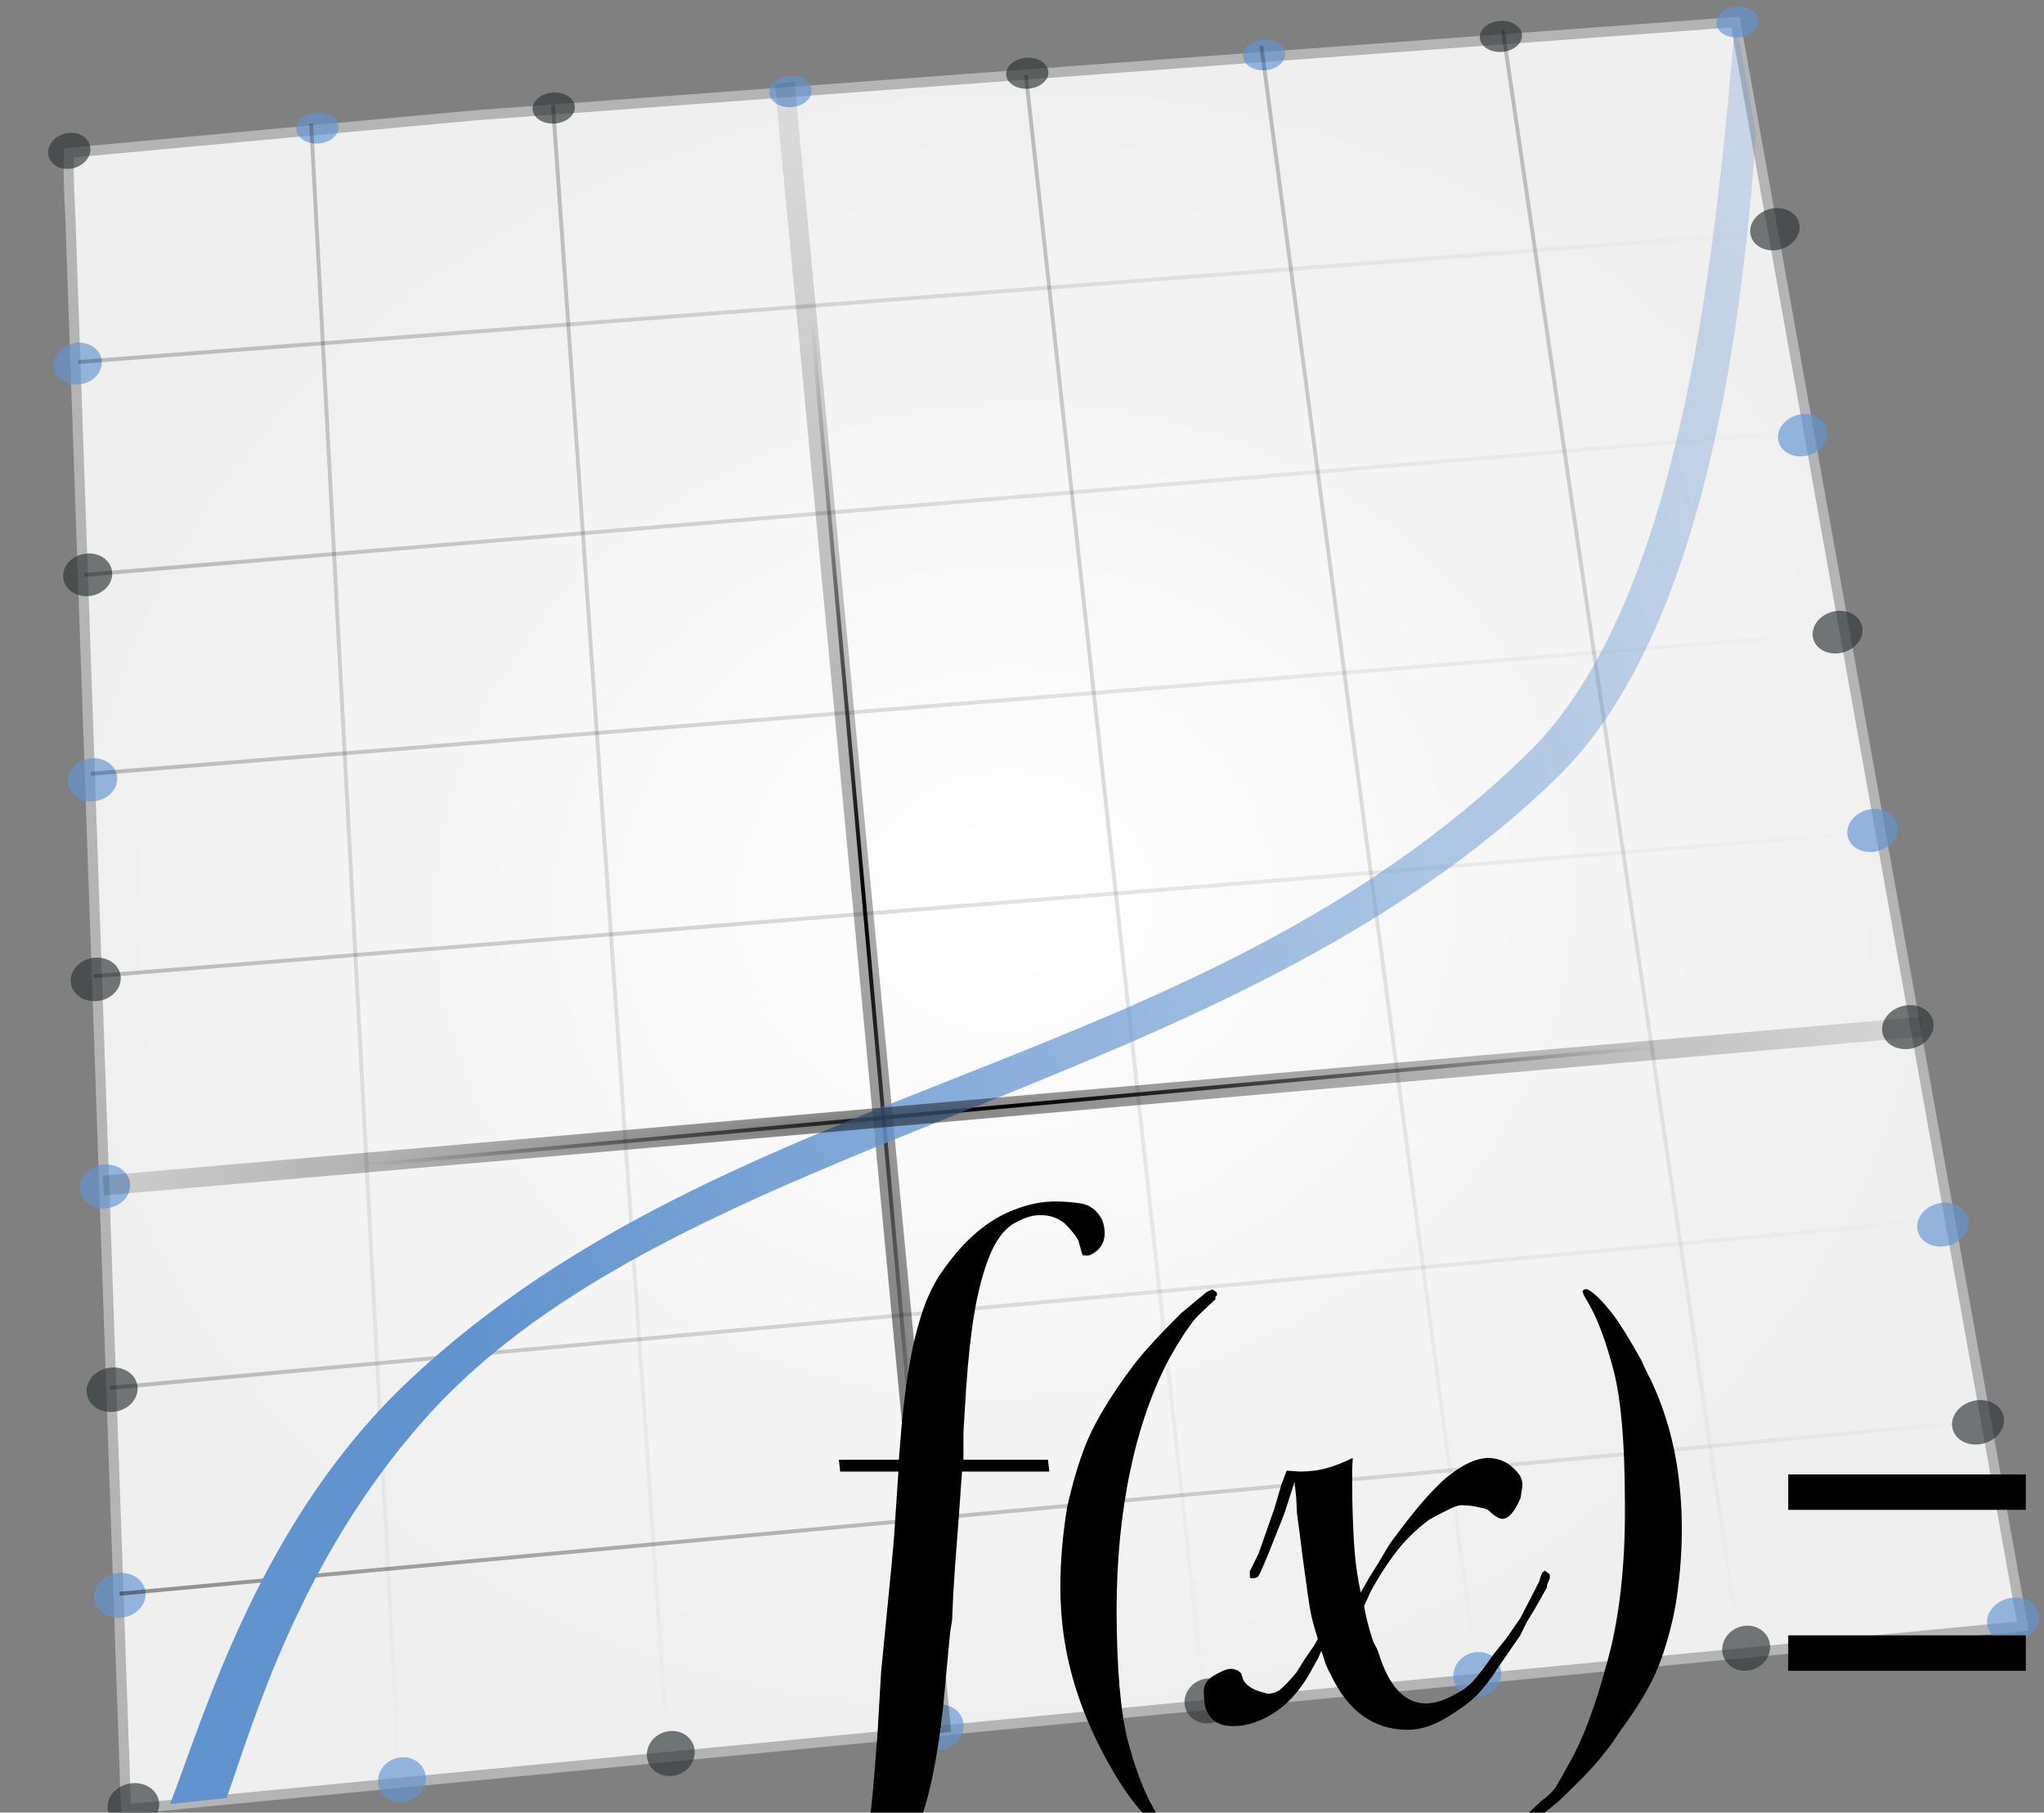 <?xml version="1.0" ?>
<svg xmlns="http://www.w3.org/2000/svg" xmlns:xlink="http://www.w3.org/1999/xlink" viewBox="0 0 126 111.715">
	<rect x="0" y="0" width="126" height="111.715" fill="#808080" stroke="none"/>
	<defs>
		<linearGradient id="linearGradient3270">
			<stop style="stop-color:#6193cf;stop-opacity:1;" offset="0" id="stop3272"/>
			<stop style="stop-color:#6193cf;stop-opacity:0;" offset="1" id="stop3274"/>
		</linearGradient>
		<linearGradient id="linearGradient3198">
			<stop style="stop-color:black;stop-opacity:1;" offset="0" id="stop3200"/>
			<stop style="stop-color:black;stop-opacity:0;" offset="1" id="stop3202"/>
		</linearGradient>
		<linearGradient id="linearGradient3190">
			<stop style="stop-color:black;stop-opacity:1;" offset="0" id="stop3192"/>
			<stop style="stop-color:black;stop-opacity:0;" offset="1" id="stop3194"/>
		</linearGradient>
		<linearGradient id="linearGradient3180">
			<stop style="stop-color:black;stop-opacity:1;" offset="0" id="stop3182"/>
			<stop style="stop-color:black;stop-opacity:0;" offset="1" id="stop3184"/>
		</linearGradient>
		<linearGradient id="linearGradient3120">
			<stop style="stop-color:black;stop-opacity:1;" offset="0" id="stop3122"/>
			<stop style="stop-color:black;stop-opacity:0;" offset="1" id="stop3124"/>
		</linearGradient>
		<linearGradient id="linearGradient2866">
			<stop id="stop2868" offset="0" style="stop-color:#efefef;stop-opacity:1;"/>
			<stop style="stop-color:#f8f8f8;stop-opacity:1;" offset="0.5" id="stop2874"/>
			<stop id="stop2870" offset="1" style="stop-color:#e0e0e0;stop-opacity:1;"/>
		</linearGradient>
		<linearGradient id="linearGradient3670">
			<stop style="stop-color:#e8e8e8;stop-opacity:1;" offset="0" id="stop3672"/>
			<stop style="stop-color:#969696;stop-opacity:0;" offset="1" id="stop3674"/>
		</linearGradient>
		<linearGradient id="linearGradient3650">
			<stop style="stop-color:#545454;stop-opacity:1;" offset="0" id="stop3652"/>
			<stop style="stop-color:#b1b1b1;stop-opacity:1;" offset="1" id="stop3654"/>
		</linearGradient>
		<linearGradient id="linearGradient3396">
			<stop id="stop3398" offset="0" style="stop-color:#040404;stop-opacity:0;"/>
			<stop style="stop-color:#040404;stop-opacity:0;" offset="0.65" id="stop3402"/>
			<stop id="stop3400" offset="1" style="stop-color:#040404;stop-opacity:1;"/>
		</linearGradient>
		<linearGradient id="linearGradient3251">
			<stop style="stop-color:white;stop-opacity:1;" offset="0" id="stop3253"/>
			<stop style="stop-color:#efefef;stop-opacity:1;" offset="1" id="stop3255"/>
		</linearGradient>
		<linearGradient id="linearGradient3243">
			<stop style="stop-color:yellow;stop-opacity:1;" offset="0" id="stop3245"/>
			<stop style="stop-color:#ffbf00;stop-opacity:1;" offset="1" id="stop3247"/>
		</linearGradient>
		<linearGradient id="linearGradient2995">
			<stop style="stop-color:#4b4b4b;stop-opacity:1;" offset="0" id="stop2997"/>
			<stop style="stop-color:#676767;stop-opacity:1;" offset="1" id="stop2999"/>
		</linearGradient>
		<linearGradient id="linearGradient2979">
			<stop style="stop-color:white;stop-opacity:1;" offset="0" id="stop2981"/>
			<stop style="stop-color:white;stop-opacity:0;" offset="1" id="stop2983"/>
		</linearGradient>
		<radialGradient xlink:href="#linearGradient3120" id="radialGradient3130" cx="64.506" cy="63.379" fx="64.506" fy="63.379" r="45.848" gradientTransform="matrix(1.21,-5.741949e-3,-5.743817e-3,0.108,-15.499,61.686)" gradientUnits="userSpaceOnUse"/>
		<radialGradient xlink:href="#linearGradient3120" id="radialGradient3142" cx="56.618" cy="53.388" fx="56.618" fy="53.388" r="6.058" gradientTransform="matrix(1.21,-5.741949e-3,-0.443,8.348,8.442,-389.374)" gradientUnits="userSpaceOnUse"/>
		<linearGradient xlink:href="#linearGradient2979" id="linearGradient3156" x1="26.994" y1="91.863" x2="62.676" y2="53.388" gradientUnits="userSpaceOnUse" gradientTransform="matrix(1.21,-5.741949e-3,-6.514559e-2,1.227,-11.734,-9.244)"/>
		<linearGradient xlink:href="#linearGradient2979" id="linearGradient3158" x1="26.994" y1="91.863" x2="62.676" y2="53.388" gradientUnits="userSpaceOnUse" gradientTransform="matrix(1.21,-5.741949e-3,-6.514559e-2,1.227,-11.734,-9.244)"/>
		<linearGradient xlink:href="#linearGradient2979" id="linearGradient3168" x1="26.994" y1="91.863" x2="62.676" y2="53.388" gradientUnits="userSpaceOnUse" gradientTransform="matrix(1.21,-5.741949e-3,-6.514559e-2,1.227,-11.734,-9.244)"/>
		<radialGradient xlink:href="#linearGradient3180" id="radialGradient3186" cx="56.53" cy="53.388" fx="55.983" fy="56.927" r="6.723" gradientTransform="matrix(1.206,-0.187,0.935,9.925,-64.945,-463.343)" gradientUnits="userSpaceOnUse"/>
		<radialGradient xlink:href="#linearGradient3190" id="radialGradient3196" cx="64.681" cy="63.379" fx="58.186" fy="64.543" r="46.601" gradientTransform="matrix(1.581,-0.138,3.109512e-3,0.112,-40.064,70.024)" gradientUnits="userSpaceOnUse"/>
		<linearGradient xlink:href="#linearGradient3198" id="linearGradient3204" x1="17.43" y1="53.212" x2="108.251" y2="53.212" gradientUnits="userSpaceOnUse" gradientTransform="matrix(1.21,-5.741949e-3,-6.514559e-2,1.227,-11.734,-9.244)"/>
		<linearGradient xlink:href="#linearGradient3198" id="linearGradient3206" x1="20.41" y1="83.537" x2="115.087" y2="83.537" gradientUnits="userSpaceOnUse" gradientTransform="matrix(1.21,-5.741949e-3,-6.514559e-2,1.227,-11.734,-9.244)"/>
		<linearGradient xlink:href="#linearGradient3198" id="linearGradient3208" x1="19.358" y1="73.283" x2="112.983" y2="73.283" gradientUnits="userSpaceOnUse" gradientTransform="matrix(1.21,-5.741949e-3,-6.514559e-2,1.227,-11.734,-9.244)"/>
		<linearGradient xlink:href="#linearGradient3198" id="linearGradient3210" x1="14.976" y1="22.712" x2="101.414" y2="22.712" gradientUnits="userSpaceOnUse" gradientTransform="matrix(1.21,-5.741949e-3,-6.514559e-2,1.227,-11.734,-9.244)"/>
		<linearGradient xlink:href="#linearGradient3198" id="linearGradient3212" x1="15.853" y1="33.054" x2="103.693" y2="33.054" gradientUnits="userSpaceOnUse" gradientTransform="matrix(1.21,-5.741949e-3,-6.514559e-2,1.227,-11.734,-9.244)"/>
		<linearGradient xlink:href="#linearGradient3198" id="linearGradient3214" x1="16.729" y1="43.133" x2="105.621" y2="43.133" gradientUnits="userSpaceOnUse" gradientTransform="matrix(1.21,-5.741949e-3,-6.514559e-2,1.227,-11.734,-9.244)"/>
		<linearGradient xlink:href="#linearGradient3198" id="linearGradient3216" x1="86.669" y1="50.233" x2="103.343" y2="50.233" gradientUnits="userSpaceOnUse" gradientTransform="matrix(1.21,-5.741949e-3,-6.514559e-2,1.227,-11.734,-9.244)"/>
		<linearGradient xlink:href="#linearGradient3198" id="linearGradient3218" x1="74.399" y1="51.197" x2="90.021" y2="51.197" gradientUnits="userSpaceOnUse" gradientTransform="matrix(1.21,-5.741949e-3,-6.514559e-2,1.227,-11.734,-9.244)"/>
		<linearGradient xlink:href="#linearGradient3198" id="linearGradient3220" x1="62.479" y1="52.424" x2="76.173" y2="52.424" gradientUnits="userSpaceOnUse" gradientTransform="matrix(1.21,-5.741949e-3,-6.514559e-2,1.227,-11.734,-9.244)"/>
		<linearGradient xlink:href="#linearGradient3198" id="linearGradient3222" x1="26.195" y1="55.316" x2="35.331" y2="55.316" gradientUnits="userSpaceOnUse" gradientTransform="matrix(1.21,-5.741949e-3,-6.514559e-2,1.227,-11.734,-9.244)"/>
		<linearGradient xlink:href="#linearGradient3198" id="linearGradient3224" x1="38.465" y1="54.439" x2="49.004" y2="54.439" gradientUnits="userSpaceOnUse" gradientTransform="matrix(1.21,-5.741949e-3,-6.514559e-2,1.227,-11.734,-9.244)"/>
		<radialGradient xlink:href="#linearGradient3251" id="radialGradient3268" cx="63.808" cy="60.918" fx="63.808" fy="60.918" r="57.717" gradientTransform="matrix(1.019,-8.950142e-2,7.57746e-2,0.887,-7.712,7.181)" gradientUnits="userSpaceOnUse"/>
		<linearGradient xlink:href="#linearGradient3270" id="linearGradient3276" x1="27.055" y1="63.926" x2="131.277" y2="13.463" gradientUnits="userSpaceOnUse" gradientTransform="matrix(1.134,0.201,-0.201,1.134,2.664,-23.231)"/>
	</defs>
	<path style="fill:url(#radialGradient3268);fill-opacity:1;fill-rule:evenodd;stroke:#b4b4b4;stroke-width:0.623;stroke-linecap:butt;stroke-linejoin:miter;stroke-miterlimit:4;stroke-dasharray:none;stroke-opacity:1" d="M 7.768,111.506 L 124.688,100.215 L 106.979,1.36 L 29.313,7.103 L 4.244,9.421 C 4.184,11.132 4.344,12.996 4.388,14.854 L 7.768,111.506 z " id="path2949"/>
	<path style="opacity:0.66;fill:#2e3436;fill-opacity:1;fill-rule:nonzero;stroke:none;stroke-width:1.2;stroke-linecap:round;stroke-linejoin:round;stroke-miterlimit:4;stroke-dasharray:none;stroke-dashoffset:4;stroke-opacity:1" id="path2072" d="M 23.138 98.437 A 1.227 1.139 0 1 1  20.684,98.437 A 1.227 1.139 0 1 1  23.138 98.437 z" transform="matrix(1.201,-5.698484e-3,-6.472671e-2,1.219,87.697,-18.289)"/>
	<path transform="matrix(1.201,-5.698484e-3,-6.472671e-2,1.219,71.124,-16.667)" d="M 23.138 98.437 A 1.227 1.139 0 1 1  20.684,98.437 A 1.227 1.139 0 1 1  23.138 98.437 z" id="path2074" style="opacity:0.66;fill:#6193cf;fill-opacity:1;fill-rule:nonzero;stroke:none;stroke-width:1.2;stroke-linecap:round;stroke-linejoin:round;stroke-miterlimit:4;stroke-dasharray:none;stroke-dashoffset:4;stroke-opacity:1"/>
	<path style="opacity:0.66;fill:#2e3436;fill-opacity:1;fill-rule:nonzero;stroke:none;stroke-width:1.2;stroke-linecap:round;stroke-linejoin:round;stroke-miterlimit:4;stroke-dasharray:none;stroke-dashoffset:4;stroke-opacity:1" id="path2076" d="M 23.138 98.437 A 1.227 1.139 0 1 1  20.684,98.437 A 1.227 1.139 0 1 1  23.138 98.437 z" transform="matrix(1.201,-5.698484e-3,-6.472671e-2,1.219,54.551,-15.044)"/>
	<path transform="matrix(1.201,-5.698484e-3,-6.472671e-2,1.219,37.979,-13.422)" d="M 23.138 98.437 A 1.227 1.139 0 1 1  20.684,98.437 A 1.227 1.139 0 1 1  23.138 98.437 z" id="path2078" style="opacity:0.66;fill:#6193cf;fill-opacity:1;fill-rule:nonzero;stroke:none;stroke-width:1.2;stroke-linecap:round;stroke-linejoin:round;stroke-miterlimit:4;stroke-dasharray:none;stroke-dashoffset:4;stroke-opacity:1"/>
	<path style="opacity:0.66;fill:#2e3436;fill-opacity:1;fill-rule:nonzero;stroke:none;stroke-width:1.2;stroke-linecap:round;stroke-linejoin:round;stroke-miterlimit:4;stroke-dasharray:none;stroke-dashoffset:4;stroke-opacity:1" id="path2080" d="M 23.138 98.437 A 1.227 1.139 0 1 1  20.684,98.437 A 1.227 1.139 0 1 1  23.138 98.437 z" transform="matrix(1.201,-5.698484e-3,-6.472671e-2,1.219,21.406,-11.8)"/>
	<path transform="matrix(1.201,-5.698484e-3,-6.472671e-2,1.219,4.833,-10.178)" d="M 23.138 98.437 A 1.227 1.139 0 1 1  20.684,98.437 A 1.227 1.139 0 1 1  23.138 98.437 z" id="path2082" style="opacity:0.66;fill:#6193cf;fill-opacity:1;fill-rule:nonzero;stroke:none;stroke-width:1.2;stroke-linecap:round;stroke-linejoin:round;stroke-miterlimit:4;stroke-dasharray:none;stroke-dashoffset:4;stroke-opacity:1"/>
	<path style="opacity:0.66;fill:#6193cf;fill-opacity:1;fill-rule:nonzero;stroke:none;stroke-width:1.2;stroke-linecap:round;stroke-linejoin:round;stroke-miterlimit:4;stroke-dasharray:none;stroke-dashoffset:4;stroke-opacity:1" id="path2084" d="M 23.138 98.437 A 1.227 1.139 0 1 1  20.684,98.437 A 1.227 1.139 0 1 1  23.138 98.437 z" transform="matrix(-1.206,5.721856e-3,-6.014424e-2,1.133,37.139,-89.248)"/>
	<path transform="matrix(1.059,-5.024707e-3,-4.46501e-2,0.841,73.714,-80.431)" d="M 23.138 98.437 A 1.227 1.139 0 1 1  20.684,98.437 A 1.227 1.139 0 1 1  23.138 98.437 z" id="path2088" style="opacity:0.66;fill:#2e3436;fill-opacity:1;fill-rule:nonzero;stroke:none;stroke-width:1.2;stroke-linecap:round;stroke-linejoin:round;stroke-miterlimit:4;stroke-dasharray:none;stroke-dashoffset:4;stroke-opacity:1"/>
	<path style="opacity:0.66;fill:#6193cf;fill-opacity:1;fill-rule:nonzero;stroke:none;stroke-width:1.2;stroke-linecap:round;stroke-linejoin:round;stroke-miterlimit:4;stroke-dasharray:none;stroke-dashoffset:4;stroke-opacity:1" id="path2090" d="M 23.138 98.437 A 1.227 1.139 0 1 1  20.684,98.437 A 1.227 1.139 0 1 1  23.138 98.437 z" transform="matrix(1.059,-5.024707e-3,-4.46501e-2,0.841,59.116,-79.297)"/>
	<path transform="matrix(1.059,-5.024707e-3,-4.46501e-2,0.841,44.517,-78.163)" d="M 23.138 98.437 A 1.227 1.139 0 1 1  20.684,98.437 A 1.227 1.139 0 1 1  23.138 98.437 z" id="path2092" style="opacity:0.66;fill:#2e3436;fill-opacity:1;fill-rule:nonzero;stroke:none;stroke-width:1.2;stroke-linecap:round;stroke-linejoin:round;stroke-miterlimit:4;stroke-dasharray:none;stroke-dashoffset:4;stroke-opacity:1"/>
	<path style="opacity:0.66;fill:#6193cf;fill-opacity:1;fill-rule:nonzero;stroke:none;stroke-width:1.2;stroke-linecap:round;stroke-linejoin:round;stroke-miterlimit:4;stroke-dasharray:none;stroke-dashoffset:4;stroke-opacity:1" id="path2094" d="M 23.138 98.437 A 1.227 1.139 0 1 1  20.684,98.437 A 1.227 1.139 0 1 1  23.138 98.437 z" transform="matrix(1.059,-5.024707e-3,-4.46501e-2,0.841,29.919,-77.028)"/>
	<path transform="matrix(1.059,-5.024707e-3,-4.46501e-2,0.841,15.326,-76.016)" d="M 23.138 98.437 A 1.227 1.139 0 1 1  20.684,98.437 A 1.227 1.139 0 1 1  23.138 98.437 z" id="path2096" style="opacity:0.66;fill:#2e3436;fill-opacity:1;fill-rule:nonzero;stroke:none;stroke-width:1.2;stroke-linecap:round;stroke-linejoin:round;stroke-miterlimit:4;stroke-dasharray:none;stroke-dashoffset:4;stroke-opacity:1"/>
	<path style="opacity:0.66;fill:#6193cf;fill-opacity:1;fill-rule:nonzero;stroke:none;stroke-width:1.2;stroke-linecap:round;stroke-linejoin:round;stroke-miterlimit:4;stroke-dasharray:none;stroke-dashoffset:4;stroke-opacity:1" id="path2098" d="M 23.138 98.437 A 1.227 1.139 0 1 1  20.684,98.437 A 1.227 1.139 0 1 1  23.138 98.437 z" transform="matrix(1.059,-5.024707e-3,-4.46501e-2,0.841,0.76,-74.785)"/>
	<path transform="matrix(1.059,-0.122,2.3027e-2,0.42,-21.2,-29.373)" d="M 23.138 98.437 A 1.227 2.625 0 1 1  20.684,98.437 A 1.227 2.625 0 1 1  23.138 98.437 z" id="path2100" style="opacity:0.66;fill:#2e3436;fill-opacity:1;fill-rule:nonzero;stroke:none;stroke-width:1.2;stroke-linecap:round;stroke-linejoin:round;stroke-miterlimit:4;stroke-dasharray:none;stroke-dashoffset:4;stroke-opacity:1"/>
	<path style="opacity:0.66;fill:#6193cf;fill-opacity:1;fill-rule:nonzero;stroke:none;stroke-width:1.2;stroke-linecap:round;stroke-linejoin:round;stroke-miterlimit:4;stroke-dasharray:none;stroke-dashoffset:4;stroke-opacity:1" id="path2102" d="M 23.138 98.437 A 1.227 1.139 0 1 1  20.684,98.437 A 1.227 1.139 0 1 1  23.138 98.437 z" transform="matrix(1.059,-5.024707e-3,-4.46501e-2,0.841,88.3,-81.322)"/>
	<path transform="matrix(-1.231,5.837619e-3,-6.136517e-2,1.156,38.418,-78.494)" d="M 23.138 98.437 A 1.227 1.139 0 1 1  20.684,98.437 A 1.227 1.139 0 1 1  23.138 98.437 z" id="path2138" style="opacity:0.66;fill:#2e3436;fill-opacity:1;fill-rule:nonzero;stroke:none;stroke-width:1.2;stroke-linecap:round;stroke-linejoin:round;stroke-miterlimit:4;stroke-dasharray:none;stroke-dashoffset:4;stroke-opacity:1"/>
	<path style="opacity:0.66;fill:#6193cf;fill-opacity:1;fill-rule:nonzero;stroke:none;stroke-width:1.2;stroke-linecap:round;stroke-linejoin:round;stroke-miterlimit:4;stroke-dasharray:none;stroke-dashoffset:4;stroke-opacity:1" id="path2140" d="M 23.138 98.437 A 1.227 1.139 0 1 1  20.684,98.437 A 1.227 1.139 0 1 1  23.138 98.437 z" transform="matrix(-1.243,5.896339e-3,-6.198472e-2,1.168,39.037,-67.042)"/>
	<path transform="matrix(-1.255,5.95777e-3,-6.261097e-2,1.18,39.564,-55.926)" d="M 23.138 98.437 A 1.227 1.139 0 1 1  20.684,98.437 A 1.227 1.139 0 1 1  23.138 98.437 z" id="path2142" style="opacity:0.66;fill:#2e3436;fill-opacity:1;fill-rule:nonzero;stroke:none;stroke-width:1.2;stroke-linecap:round;stroke-linejoin:round;stroke-miterlimit:4;stroke-dasharray:none;stroke-dashoffset:4;stroke-opacity:1"/>
	<path style="opacity:0.66;fill:#6193cf;fill-opacity:1;fill-rule:nonzero;stroke:none;stroke-width:1.2;stroke-linecap:round;stroke-linejoin:round;stroke-miterlimit:4;stroke-dasharray:none;stroke-dashoffset:4;stroke-opacity:1" id="path2144" d="M 23.138 98.437 A 1.227 1.139 0 1 1  20.684,98.437 A 1.227 1.139 0 1 1  23.138 98.437 z" transform="matrix(-1.268,6.017512e-3,-6.324338e-2,1.192,40.471,-44.345)"/>
	<path transform="matrix(-1.281,6.079163e-3,-6.388172e-2,1.204,41.267,-33.002)" d="M 23.138 98.437 A 1.227 1.139 0 1 1  20.684,98.437 A 1.227 1.139 0 1 1  23.138 98.437 z" id="path2146" style="opacity:0.66;fill:#2e3436;fill-opacity:1;fill-rule:nonzero;stroke:none;stroke-width:1.2;stroke-linecap:round;stroke-linejoin:round;stroke-miterlimit:4;stroke-dasharray:none;stroke-dashoffset:4;stroke-opacity:1"/>
	<path style="opacity:0.66;fill:#6193cf;fill-opacity:1;fill-rule:nonzero;stroke:none;stroke-width:1.2;stroke-linecap:round;stroke-linejoin:round;stroke-miterlimit:4;stroke-dasharray:none;stroke-dashoffset:4;stroke-opacity:1" id="path2148" d="M 23.138 98.437 A 1.227 1.139 0 1 1  20.684,98.437 A 1.227 1.139 0 1 1  23.138 98.437 z" transform="matrix(-1.294,6.139856e-3,-6.452797e-2,1.216,42.09,-21.512)"/>
	<path transform="matrix(-1.294,6.139856e-3,-6.452797e-2,1.216,42.928,-8.555)" d="M 23.138 98.437 A 1.227 1.139 0 1 1  20.684,98.437 A 1.227 1.139 0 1 1  23.138 98.437 z" id="path2150" style="opacity:0.66;fill:#2e3436;fill-opacity:1;fill-rule:nonzero;stroke:none;stroke-width:1.2;stroke-linecap:round;stroke-linejoin:round;stroke-miterlimit:4;stroke-dasharray:none;stroke-dashoffset:4;stroke-opacity:1"/>
	<path transform="matrix(-1.238,0.173,9.603678e-2,1.128,127.083,-100.701)" d="M 23.138 98.437 A 1.227 1.139 0 1 1  20.684,98.437 A 1.227 1.139 0 1 1  23.138 98.437 z" id="path2189" style="opacity:0.66;fill:#2e3436;fill-opacity:1;fill-rule:nonzero;stroke:none;stroke-width:1.2;stroke-linecap:round;stroke-linejoin:round;stroke-miterlimit:4;stroke-dasharray:none;stroke-dashoffset:4;stroke-opacity:1"/>
	<path style="opacity:0.66;fill:#6193cf;fill-opacity:1;fill-rule:nonzero;stroke:none;stroke-width:1.2;stroke-linecap:round;stroke-linejoin:round;stroke-miterlimit:4;stroke-dasharray:none;stroke-dashoffset:4;stroke-opacity:1" id="path2193" d="M 23.138 98.437 A 1.227 1.139 0 1 1  20.684,98.437 A 1.227 1.139 0 1 1  23.138 98.437 z" transform="matrix(-1.238,0.173,9.603678e-2,1.128,128.796,-88.004)"/>
	<path transform="matrix(-1.251,0.175,9.700788e-2,1.139,131.137,-76.995)" d="M 23.138 98.437 A 1.227 1.139 0 1 1  20.684,98.437 A 1.227 1.139 0 1 1  23.138 98.437 z" id="path2195" style="opacity:0.66;fill:#2e3436;fill-opacity:1;fill-rule:nonzero;stroke:none;stroke-width:1.2;stroke-linecap:round;stroke-linejoin:round;stroke-miterlimit:4;stroke-dasharray:none;stroke-dashoffset:4;stroke-opacity:1"/>
	<path style="opacity:0.66;fill:#6193cf;fill-opacity:1;fill-rule:nonzero;stroke:none;stroke-width:1.2;stroke-linecap:round;stroke-linejoin:round;stroke-miterlimit:4;stroke-dasharray:none;stroke-dashoffset:4;stroke-opacity:1" id="path2197" d="M 23.138 98.437 A 1.227 1.139 0 1 1  20.684,98.437 A 1.227 1.139 0 1 1  23.138 98.437 z" transform="matrix(-1.264,0.177,9.798648e-2,1.151,133.479,-65.997)"/>
	<path transform="matrix(-1.289,0.18,9.99775e-2,1.174,136.007,-56.206)" d="M 23.138 98.437 A 1.227 1.139 0 1 1  20.684,98.437 A 1.227 1.139 0 1 1  23.138 98.437 z" id="path2199" style="opacity:0.66;fill:#2e3436;fill-opacity:1;fill-rule:nonzero;stroke:none;stroke-width:1.2;stroke-linecap:round;stroke-linejoin:round;stroke-miterlimit:4;stroke-dasharray:none;stroke-dashoffset:4;stroke-opacity:1"/>
	<path style="opacity:0.66;fill:#6193cf;fill-opacity:1;fill-rule:nonzero;stroke:none;stroke-width:1.2;stroke-linecap:round;stroke-linejoin:round;stroke-miterlimit:4;stroke-dasharray:none;stroke-dashoffset:4;stroke-opacity:1" id="path2201" d="M 23.138 98.437 A 1.227 1.139 0 1 1  20.684,98.437 A 1.227 1.139 0 1 1  23.138 98.437 z" transform="matrix(-1.289,0.18,9.99775e-2,1.174,138.17,-44.037)"/>
	<path transform="matrix(-1.302,0.182,0.101,1.186,140.519,-33.075)" d="M 23.138 98.437 A 1.227 1.139 0 1 1  20.684,98.437 A 1.227 1.139 0 1 1  23.138 98.437 z" id="path2203" style="opacity:0.66;fill:#2e3436;fill-opacity:1;fill-rule:nonzero;stroke:none;stroke-width:1.2;stroke-linecap:round;stroke-linejoin:round;stroke-miterlimit:4;stroke-dasharray:none;stroke-dashoffset:4;stroke-opacity:1"/>
	<path style="opacity:0.66;fill:#6193cf;fill-opacity:1;fill-rule:nonzero;stroke:none;stroke-width:1.2;stroke-linecap:round;stroke-linejoin:round;stroke-miterlimit:4;stroke-dasharray:none;stroke-dashoffset:4;stroke-opacity:1" id="path2205" d="M 23.138 98.437 A 1.227 1.139 0 1 1  20.684,98.437 A 1.227 1.139 0 1 1  23.138 98.437 z" transform="matrix(-1.302,0.182,0.101,1.186,142.681,-20.906)"/>
	<path style="opacity:0.402;fill:none;fill-opacity:1;fill-rule:evenodd;stroke:url(#linearGradient3206);stroke-width:0.24;stroke-linecap:butt;stroke-linejoin:miter;stroke-miterlimit:4;stroke-dasharray:none;stroke-opacity:1" d="M 7.373,98.224 L 122.244,87.57 L 122.244,87.57" id="path2207"/>
	<path style="opacity:0.23;fill:none;fill-opacity:1;fill-rule:evenodd;stroke:url(#linearGradient3208);stroke-width:0.24;stroke-linecap:butt;stroke-linejoin:miter;stroke-miterlimit:4;stroke-dasharray:none;stroke-opacity:1" d="M 6.774,85.537 L 120.36,75.104" id="path2209"/>
	<path style="fill:url(#linearGradient3156);fill-opacity:1;fill-rule:evenodd;stroke:url(#radialGradient3130);stroke-width:0.24;stroke-linecap:butt;stroke-linejoin:miter;stroke-miterlimit:4;stroke-dasharray:none;stroke-opacity:1" d="M 6.577,73.278 L 117.818,63.071" id="path2211"/>
	<path style="opacity:0.23;fill:url(#linearGradient3158);fill-opacity:1;fill-rule:evenodd;stroke:url(#linearGradient3204);stroke-width:0.24;stroke-linecap:butt;stroke-linejoin:miter;stroke-miterlimit:4;stroke-dasharray:none;stroke-opacity:1" d="M 5.789,60.161 L 115.901,51.25" id="path2213"/>
	<path style="opacity:0.23;fill:none;fill-opacity:1;fill-rule:evenodd;stroke:url(#linearGradient3214);stroke-width:0.24;stroke-linecap:butt;stroke-linejoin:miter;stroke-miterlimit:4;stroke-dasharray:none;stroke-opacity:1" d="M 5.602,47.687 L 113.37,39.003" id="path2215"/>
	<path style="opacity:0.23;fill:none;fill-opacity:1;fill-rule:evenodd;stroke:url(#linearGradient3212);stroke-width:0.24;stroke-linecap:butt;stroke-linejoin:miter;stroke-miterlimit:4;stroke-dasharray:none;stroke-opacity:1" d="M 5.193,35.429 L 111.699,26.536" id="path2217"/>
	<path style="opacity:0.23;fill:none;fill-opacity:1;fill-rule:evenodd;stroke:url(#linearGradient3210);stroke-width:0.24;stroke-linecap:butt;stroke-linejoin:miter;stroke-miterlimit:4;stroke-dasharray:none;stroke-opacity:1" d="M 4.829,22.311 L 109.592,14.286" id="path2219"/>
	<path style="opacity:0.23;fill:none;fill-opacity:1;fill-rule:evenodd;stroke:url(#linearGradient3222);stroke-width:0.24;stroke-linecap:butt;stroke-linejoin:miter;stroke-miterlimit:4;stroke-dasharray:none;stroke-opacity:1" d="M 19.181,7.617 L 24.598,109.326" id="path2221"/>
	<path style="opacity:0.23;fill:none;fill-opacity:1;fill-rule:evenodd;stroke:url(#linearGradient3224);stroke-width:0.24;stroke-linecap:butt;stroke-linejoin:miter;stroke-miterlimit:4;stroke-dasharray:none;stroke-opacity:1" d="M 34.086,6.471 L 41.2,108.172" id="path2223"/>
	<path style="fill:url(#linearGradient3168);fill-opacity:1;fill-rule:evenodd;stroke:url(#radialGradient3142);stroke-width:0.24;stroke-linecap:butt;stroke-linejoin:miter;stroke-miterlimit:4;stroke-dasharray:none;stroke-opacity:1" d="M 48.768,5.541 L 57.837,106.373" id="path2225"/>
	<path style="opacity:0.23;fill:none;fill-opacity:1;fill-rule:evenodd;stroke:url(#linearGradient3220);stroke-width:0.24;stroke-linecap:butt;stroke-linejoin:miter;stroke-miterlimit:4;stroke-dasharray:none;stroke-opacity:1" d="M 63.238,4.612 L 74.25,104.789" id="path2227"/>
	<path style="opacity:0.23;fill:none;fill-opacity:1;fill-rule:evenodd;stroke:url(#linearGradient3218);stroke-width:0.24;stroke-linecap:butt;stroke-linejoin:miter;stroke-miterlimit:4;stroke-dasharray:none;stroke-opacity:1" d="M 77.754,2.822 L 91.077,103.419" id="path2229"/>
	<path style="opacity:0.23;fill:none;fill-opacity:1;fill-rule:evenodd;stroke:url(#linearGradient3216);stroke-width:0.24;stroke-linecap:butt;stroke-linejoin:miter;stroke-miterlimit:4;stroke-dasharray:none;stroke-opacity:1" d="M 92.648,1.891 L 107.278,101.836" id="path2231"/>
	<path style="opacity:0.508;fill:none;fill-opacity:0.75;fill-rule:evenodd;stroke:url(#radialGradient3186);stroke-width:1.219px;stroke-linecap:butt;stroke-linejoin:miter;stroke-opacity:1" d="M 48.367,5.112 L 58.026,106.802" id="path3178"/>
	<path style="fill:url(#linearGradient3276);fill-opacity:1;fill-rule:evenodd;stroke:none;stroke-width:2.87;stroke-linecap:butt;stroke-linejoin:miter;stroke-miterlimit:4;stroke-dasharray:none;stroke-opacity:1" d="M 106.982,1.196 C 105.823,14.28 103.933,36.891 94.175,46.426 C 73.848,66.286 45.303,66.323 25.333,84.967 C 16.053,93.62 12.653,105.589 10.48,111.188 L 13.968,110.814 C 15.644,106.102 18.453,96.164 26.168,87.477 C 41.766,69.915 75.722,67.717 96.045,47.86 C 105.331,38.787 107.475,18.982 108.248,8.224 L 106.982,1.196 z " id="path3251"/>
	<path style="opacity:0.508;fill:none;fill-opacity:0.75;fill-rule:evenodd;stroke:url(#radialGradient3196);stroke-width:1.219px;stroke-linecap:butt;stroke-linejoin:miter;stroke-opacity:1" d="M 6.376,73.064 L 118.443,63.283" id="path3188"/>
	<path style="font-size:37.253px;font-style:normal;font-variant:normal;font-weight:normal;font-stretch:normal;text-align:start;line-height:125%;writing-mode:lr-tb;text-anchor:start;fill:black;fill-opacity:1;stroke:none;stroke-width:1px;stroke-linecap:butt;stroke-linejoin:miter;stroke-opacity:1;font-family:Cotillion" d="M 68.053,75.561 C 68.213,76.421 67.923,77.018 67.183,77.355 C 67.055,77.392 66.906,77.392 66.735,77.355 L 66.661,77.13 L 66.506,76.57 C 66.473,76.383 66.252,76.066 65.844,75.617 C 65.414,75.132 64.844,74.889 64.134,74.889 C 63.686,74.889 63.219,75.02 62.735,75.281 C 62.229,75.505 61.786,75.935 61.406,76.57 C 61.025,77.205 60.679,78.158 60.366,79.428 C 60.225,80.026 60.124,80.53 60.063,80.941 C 59.856,82.137 59.687,83.688 59.554,85.593 L 59.393,88.227 L 59.388,89.964 L 64.6,89.964 L 64.684,90.693 L 59.304,90.693 L 59.074,93.887 L 58.867,96.634 L 58.764,98.203 L 58.693,99.828 L 58.562,100.669 L 58.133,105.264 C 57.722,108.888 57.145,111.448 56.401,112.942 C 55.657,114.437 54.394,115.614 52.611,116.473 C 51.924,116.772 51.261,117.015 50.622,117.201 C 49.983,117.388 49.401,117.482 48.878,117.482 L 47.781,117.426 L 46.884,117.426 L 46.235,117.37 C 45.937,117.37 45.587,117.314 45.186,117.201 C 44.806,117.127 44.357,116.996 43.838,116.809 C 42.795,116.361 42.068,115.782 41.658,115.072 C 41.378,114.586 41.332,114.119 41.522,113.671 L 41.968,113.278 C 42.298,113.204 42.52,113.166 42.632,113.166 C 43.155,113.166 43.639,113.39 44.085,113.839 C 44.279,114.175 44.379,114.381 44.385,114.455 L 44.266,114.736 C 44.172,114.96 44.211,115.221 44.383,115.52 C 44.642,115.968 45.127,116.323 45.839,116.585 C 46.497,116.884 47.274,117.033 48.171,117.033 C 49.292,117.033 50.288,116.753 51.16,116.193 C 51.995,115.632 52.689,114.698 53.241,113.39 C 53.457,112.793 53.605,112.176 53.687,111.541 C 53.768,110.906 53.874,109.729 54.002,108.01 L 54.099,106.721 L 54.317,103.022 L 54.959,96.465 L 55.109,94.784 L 55.381,90.693 L 51.794,90.693 L 51.71,89.964 L 55.408,89.964 L 55.595,87.667 C 55.847,85.126 56.179,83.146 56.593,81.726 C 56.984,80.269 57.519,79.092 58.197,78.195 C 59.494,76.365 60.941,75.15 62.539,74.552 C 63.391,74.216 64.228,74.048 65.05,74.048 C 65.535,74.048 66.043,74.085 66.572,74.16 C 67.138,74.235 67.583,74.552 67.906,75.113 C 67.949,75.188 67.998,75.337 68.053,75.561" id="path1992"/>
	<path style="font-size:37.253px;font-style:normal;font-variant:normal;font-weight:normal;font-stretch:normal;text-align:start;line-height:125%;writing-mode:lr-tb;text-anchor:start;fill:black;fill-opacity:1;stroke:none;stroke-width:1px;stroke-linecap:butt;stroke-linejoin:miter;stroke-opacity:1;font-family:Cotillion" d="M 74.992,79.635 L 75.033,79.804 L 74.93,79.916 L 74.915,80.084 L 74.079,80.868 C 73.781,81.13 73.524,81.429 73.307,81.765 C 73.069,82.064 72.67,82.699 72.11,83.671 C 71.048,85.651 70.238,87.967 69.677,90.62 C 69.116,93.273 68.834,96.149 68.831,99.251 C 68.841,102.763 69.065,105.415 69.503,107.209 C 69.978,109.002 70.507,110.403 71.089,111.412 L 71.445,112.028 L 71.43,112.197 C 71.457,112.309 71.434,112.365 71.359,112.365 C 71.225,112.327 71.11,112.29 71.014,112.253 C 70.896,112.178 70.695,111.991 70.41,111.692 C 69.819,111.057 69.189,110.16 68.521,109.002 C 67.097,106.536 66.159,104.07 65.707,101.604 C 65.233,99.101 65.253,96.224 65.768,92.974 C 66.085,91.517 66.461,90.228 66.898,89.107 C 67.334,87.986 68.074,86.678 69.116,85.184 C 69.672,84.399 70.096,83.839 70.387,83.502 C 70.901,82.905 71.453,82.307 72.042,81.709 L 72.822,80.924 L 73.427,80.42 L 74.375,79.635 L 74.727,79.467 L 74.992,79.635" id="path1990"/>
	<path style="font-size:37.253px;font-style:normal;font-variant:normal;font-weight:normal;font-stretch:normal;text-align:start;line-height:125%;writing-mode:lr-tb;text-anchor:start;fill:black;fill-opacity:1;stroke:none;stroke-width:1px;stroke-linecap:butt;stroke-linejoin:miter;stroke-opacity:1;font-family:Cotillion" d="M 95.528,97.026 L 95.541,97.25 L 95.382,97.642 L 95.339,97.866 L 94.617,99.155 L 94.131,99.94 L 93.719,100.781 L 93.216,101.509 L 92.519,102.518 C 91.963,103.377 91.487,104.013 91.091,104.424 C 90.695,104.835 90.074,105.302 89.227,105.825 C 88.38,106.348 87.564,106.609 86.78,106.609 C 84.687,106.609 83.102,105.47 82.023,103.191 C 81.856,102.892 81.732,102.612 81.651,102.35 C 81.558,102.051 81.495,101.846 81.46,101.733 L 81.263,102.182 L 81.009,102.63 C 80.382,103.863 79.624,104.797 78.738,105.432 C 77.813,106.067 76.903,106.385 76.006,106.385 C 75.109,106.385 74.54,105.993 74.297,105.208 C 74.262,105.096 74.231,104.816 74.205,104.368 C 74.167,103.882 74.387,103.508 74.867,103.247 C 75.309,102.985 75.642,102.854 75.866,102.854 C 76.128,102.854 76.344,102.948 76.513,103.135 L 76.617,103.471 C 76.782,103.882 77.267,104.181 78.072,104.368 C 78.345,104.405 78.621,104.33 78.899,104.143 C 79.14,103.957 79.479,103.602 79.915,103.079 L 80.478,102.182 L 81.02,101.397 L 81.235,101.005 C 81.015,100.295 80.872,99.772 80.805,99.436 C 80.727,99.062 80.561,97.923 80.308,96.017 L 80.072,94.168 L 79.945,93.215 L 79.909,92.374 L 79.804,91.309 L 79.521,92.206 L 79.178,93.271 L 78.8,94.224 L 78.105,95.961 C 77.827,96.634 77.65,97.026 77.572,97.138 C 77.495,97.25 77.32,97.287 77.047,97.25 L 77.051,97.082 L 77.037,96.858 L 77.587,95.737 L 78.57,92.935 L 78.977,91.534 L 79.316,90.637 L 80.118,90.693 C 80.753,90.693 81.328,90.618 81.842,90.469 C 82.356,90.319 82.871,90.114 83.388,89.852 L 83.351,90.637 L 83.363,92.486 C 83.394,93.794 83.443,94.859 83.51,95.681 C 83.578,96.503 83.701,97.325 83.881,98.147 L 84.427,97.194 L 84.951,96.353 L 85.652,95.176 C 87.172,93.084 88.382,91.683 89.283,90.973 C 90.21,90.226 91.048,89.852 91.795,89.852 C 92.404,89.89 92.897,90.095 93.275,90.469 C 93.678,90.805 93.868,91.179 93.846,91.59 L 93.735,92.318 C 93.365,93.178 92.994,93.607 92.62,93.607 C 92.396,93.607 92.096,93.42 91.718,93.047 C 91.546,92.972 91.422,92.935 91.347,92.935 C 90.902,92.823 90.492,92.767 90.119,92.767 C 89.894,92.767 89.574,92.879 89.158,93.103 C 88.767,93.29 88.414,93.476 88.098,93.663 C 87.49,94.112 86.923,94.635 86.398,95.232 C 85.744,96.017 85.118,96.951 84.519,98.035 L 84.085,98.987 C 84.195,99.585 84.326,100.127 84.476,100.613 C 84.534,100.799 84.591,100.986 84.649,101.173 C 84.816,101.472 84.923,101.696 84.969,101.846 C 85.617,103.938 86.594,104.984 87.902,104.984 C 88.462,104.984 89.09,104.778 89.785,104.368 C 90.175,104.181 90.524,103.919 90.831,103.583 C 91.138,103.247 91.55,102.705 92.066,101.958 L 92.874,100.949 L 93.223,100.444 L 93.726,99.716 L 94.882,97.474 C 94.964,97.138 95.05,96.932 95.139,96.858 C 95.177,96.858 95.208,96.839 95.234,96.802 L 95.528,97.026" id="path1988"/>
	<path style="font-size:37.253px;font-style:normal;font-variant:normal;font-weight:normal;font-stretch:normal;text-align:start;line-height:125%;writing-mode:lr-tb;text-anchor:start;fill:black;fill-opacity:1;stroke:none;stroke-width:1px;stroke-linecap:butt;stroke-linejoin:miter;stroke-opacity:1;font-family:Cotillion" d="M 101.721,84.96 C 102.634,86.865 103.222,88.92 103.486,91.124 C 103.789,93.59 103.727,96.168 103.3,98.858 C 103.052,100.241 102.686,101.548 102.202,102.781 C 101.697,103.977 100.928,105.266 99.895,106.648 C 99.198,107.769 98.249,108.909 97.049,110.067 L 96.19,110.908 L 95.664,111.356 L 94.66,112.14 C 94.522,112.29 94.416,112.365 94.341,112.365 C 94.245,112.327 94.186,112.29 94.164,112.253 L 94.091,112.028 L 94.106,111.86 L 94.209,111.748 L 95.045,110.964 C 95.295,110.814 95.574,110.553 95.881,110.179 C 96.13,109.768 96.507,109.096 97.014,108.161 C 97.827,106.592 98.59,104.388 99.305,101.548 C 99.924,98.933 100.211,95.869 100.163,92.357 C 100.153,88.845 99.921,86.211 99.468,84.455 C 98.993,82.662 98.486,81.298 97.946,80.364 L 97.623,79.804 L 97.549,79.579 C 97.65,79.43 97.789,79.411 97.965,79.523 C 98.319,79.748 98.692,80.102 99.085,80.588 C 99.514,81.074 100.021,81.821 100.603,82.83 C 100.797,83.166 100.991,83.502 101.185,83.839 C 101.391,84.324 101.57,84.698 101.721,84.96" id="path1986"/>
	<path style="font-size:37.253px;font-style:normal;font-variant:normal;font-weight:normal;font-stretch:normal;text-align:start;line-height:125%;writing-mode:lr-tb;text-anchor:start;fill:black;fill-opacity:1;stroke:none;stroke-width:1px;stroke-linecap:butt;stroke-linejoin:miter;stroke-opacity:1;font-family:Cotillion" d="M 124.881,93.054 L 110.233,93.054 L 110.233,90.868 L 124.881,90.868 L 124.881,93.054" id="path1984"/>
	<path style="font-size:37.253px;font-style:normal;font-variant:normal;font-weight:normal;font-stretch:normal;text-align:start;line-height:125%;writing-mode:lr-tb;text-anchor:start;fill:black;fill-opacity:1;stroke:none;stroke-width:1px;stroke-linecap:butt;stroke-linejoin:miter;stroke-opacity:1;font-family:Cotillion" d="M 124.881,102.973 L 110.233,102.973 L 110.233,100.787 L 124.881,100.787 L 124.881,102.973" id="text1977"/>
</svg>